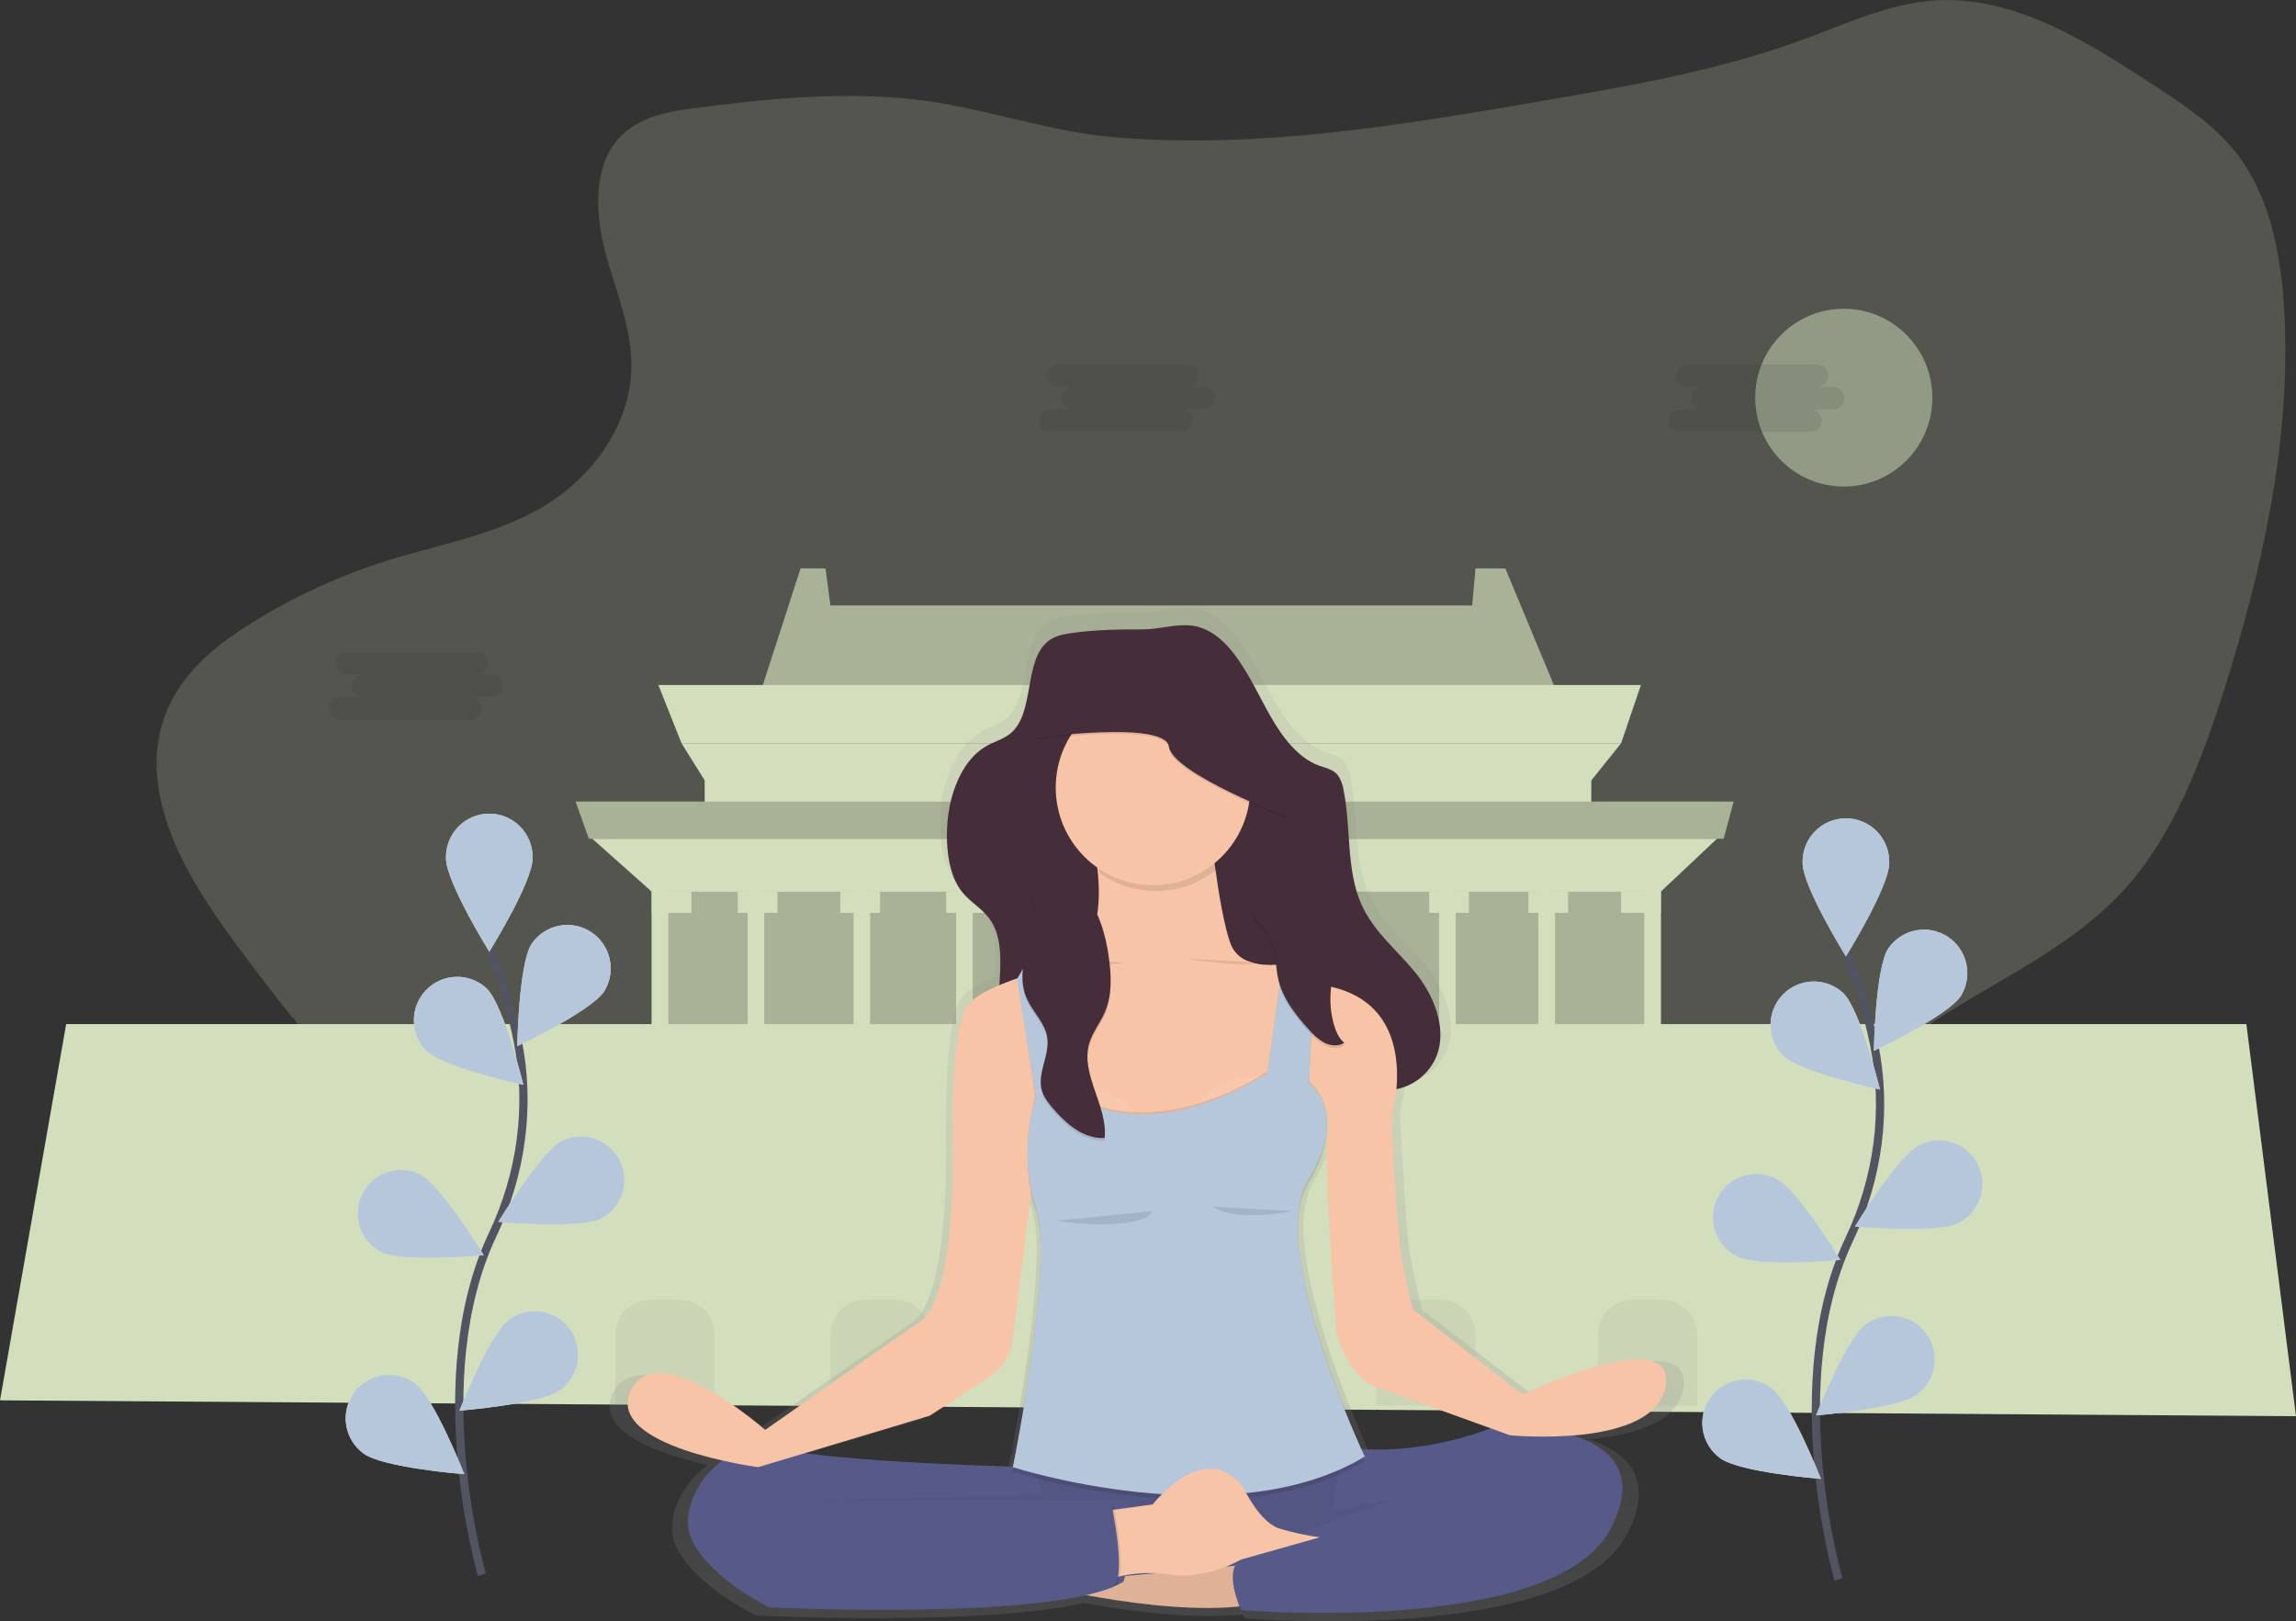 <svg width="558" height="394" viewBox="0 0 558 394" fill="none" xmlns="http://www.w3.org/2000/svg">
<rect x="0" y="0" width="558" height="394" fill="#333333" stroke="none"/>
<g clip-path="url(#clip0)">
<path opacity="0.2" d="M168.295 26.336C161.429 27.234 153.968 28.747 149.431 34.768C144.066 41.886 144.785 52.706 147.216 61.718C149.646 70.73 153.487 79.514 153.447 88.952C153.339 103.957 143.131 116.693 131.512 123.408C119.893 130.122 106.779 132.289 94.237 136.206C82.539 139.877 71.352 145.022 60.944 151.517C52.112 157.016 43.229 164.202 39.694 175.051C33.899 192.841 44.561 211.723 55.092 226.33C87.382 271.116 128.544 314.088 178.86 318.438C216.447 321.661 254.074 302.58 291.253 309.579C308.333 312.786 324.246 321.326 340.278 328.848C356.31 336.37 373.174 343.062 390.458 342.209C407.742 341.356 425.666 331.52 433.155 313.502C437.58 302.853 438.027 290.504 442.117 279.678C454.648 246.468 493.702 241.078 516.362 216.084C528.259 202.956 535.057 184.927 540.722 167.062C549.871 137.997 556.731 107.363 555.201 76.461C554.533 63.009 552.029 49.039 544.591 38.657C539.181 31.101 531.629 26.086 524.254 21.236C507.463 10.194 489.437 -1.205 470.147 0.108C459.033 0.864 448.519 5.828 437.914 9.717C417.712 17.108 396.639 20.77 375.673 24.38C341.031 30.35 305.892 36.32 270.78 33.341C255.275 32.016 240.631 26.728 225.375 24.562C206.823 21.93 186.774 23.92 168.295 26.336Z" fill="#D3DEBD"/>
<path opacity="0.5" d="M448.1 118.245C459.989 118.245 469.626 108.572 469.626 96.639C469.626 84.707 459.989 75.034 448.1 75.034C436.211 75.034 426.573 84.707 426.573 96.639C426.573 108.572 436.211 118.245 448.1 118.245Z" fill="#D3DEBD"/>
<path d="M380.307 172.913H183.319L194.575 138.145H200.608L201.815 147.162H357.794L358.599 138.145H365.833L380.307 172.913Z" fill="#D3DEBD"/>
<path opacity="0.2" d="M380.307 172.913H183.319L194.575 138.145H200.608L201.815 147.162H357.794L358.599 138.145H365.833L380.307 172.913Z" fill="black"/>
<path d="M393.976 180.639H165.633L160.002 166.476H398.803L393.976 180.639Z" fill="#D3DEBD"/>
<path d="M386.742 189.657H171.258L165.633 180.639H393.976L386.742 189.657Z" fill="#D3DEBD"/>
<path d="M386.736 187.081H171.258V197.384H386.736V187.081Z" fill="#D3DEBD"/>
<path d="M403.624 214.122H158.393V252.757H403.624V214.122Z" fill="#D3DEBD"/>
<path opacity="0.2" d="M403.624 214.122H158.393V252.757H403.624V214.122Z" fill="black"/>
<path d="M558 344.182L0 340.322L16.083 248.89H545.939L558 344.182Z" fill="#D3DEBD"/>
<g opacity="0.2">
<path opacity="0.2" d="M158.053 315.856H165.179C167.433 315.856 169.594 316.755 171.188 318.354C172.782 319.953 173.677 322.123 173.677 324.385V341.612H149.555V324.385C149.555 322.123 150.451 319.953 152.044 318.354C153.638 316.755 155.799 315.856 158.053 315.856Z" fill="black"/>
<path opacity="0.2" d="M210.312 315.856H217.439C219.692 315.856 221.854 316.755 223.447 318.354C225.041 319.953 225.936 322.123 225.936 324.385V341.612H201.815V324.385C201.815 322.123 202.71 319.953 204.304 318.354C205.897 316.755 208.058 315.856 210.312 315.856Z" fill="black"/>
<path opacity="0.2" d="M275.437 315.856H282.563C284.817 315.856 286.978 316.755 288.572 318.354C290.165 319.953 291.061 322.123 291.061 324.385V341.612H266.939V324.385C266.939 322.123 267.835 319.953 269.428 318.354C271.022 316.755 273.183 315.856 275.437 315.856V315.856Z" fill="black"/>
<path opacity="0.2" d="M342.975 315.856H350.095C352.349 315.856 354.51 316.755 356.104 318.354C357.698 319.953 358.593 322.123 358.593 324.385V341.612H334.477V324.385C334.477 322.123 335.372 319.953 336.966 318.354C338.56 316.755 340.721 315.856 342.975 315.856Z" fill="black"/>
<path opacity="0.2" d="M396.849 315.856H403.975C406.229 315.856 408.39 316.755 409.984 318.354C411.577 319.953 412.472 322.123 412.472 324.385V341.612H388.351V324.385C388.351 322.123 389.246 319.953 390.84 318.354C392.433 316.755 394.595 315.856 396.849 315.856Z" fill="black"/>
</g>
<path opacity="0.2" d="M291.865 252.757H266.135V304.269H291.865V252.757Z" fill="black"/>
<path d="M162.415 214.122H158.393V252.757H162.415V214.122Z" fill="#D3DEBD"/>
<path d="M185.732 214.122H181.71V252.757H185.732V214.122Z" fill="#D3DEBD"/>
<path d="M211.462 214.122H207.44V252.757H211.462V214.122Z" fill="#D3DEBD"/>
<path d="M236.388 214.122H232.366V252.757H236.388V214.122Z" fill="#D3DEBD"/>
<path d="M263.727 214.122H259.705V252.757H263.727V214.122Z" fill="#D3DEBD"/>
<path d="M300.708 214.122H296.686V252.757H300.708V214.122Z" fill="#D3DEBD"/>
<path d="M325.634 214.122H321.612V252.757H325.634V214.122Z" fill="#D3DEBD"/>
<path d="M353.778 214.122H349.756V252.757H353.778V214.122Z" fill="#D3DEBD"/>
<path d="M377.899 214.122H373.877V252.757H377.899V214.122Z" fill="#D3DEBD"/>
<path d="M403.629 214.122H399.607V252.757H403.629V214.122Z" fill="#D3DEBD"/>
<path d="M403.624 216.698H158.393L143.924 203.82H417.293L403.624 216.698Z" fill="#D3DEBD"/>
<path d="M168.04 216.698H158.393V221.849H168.04V216.698Z" fill="#D3DEBD"/>
<path d="M188.95 216.698H179.302V221.849H188.95V216.698Z" fill="#D3DEBD"/>
<path d="M213.87 216.698H204.222V221.849H213.87V216.698Z" fill="#D3DEBD"/>
<path d="M239.6 216.698H229.953V221.849H239.6V216.698Z" fill="#D3DEBD"/>
<path d="M266.939 216.698H257.292V221.849H266.939V216.698Z" fill="#D3DEBD"/>
<path d="M303.121 216.698H293.474V221.849H303.121V216.698Z" fill="#D3DEBD"/>
<path d="M328.852 216.698H319.204V221.849H328.852V216.698Z" fill="#D3DEBD"/>
<path d="M356.99 216.698H347.342V221.849H356.99V216.698Z" fill="#D3DEBD"/>
<path d="M381.111 216.698H371.464V221.849H381.111V216.698Z" fill="#D3DEBD"/>
<path d="M403.624 216.698H393.976V221.849H403.624V216.698Z" fill="#D3DEBD"/>
<path d="M418.902 203.82H143.12L139.902 194.808H421.315L418.902 203.82Z" fill="#D3DEBD"/>
<path opacity="0.2" d="M418.902 203.82H143.12L139.902 194.808H421.315L418.902 203.82Z" fill="black"/>
<path d="M279 201.244C282.551 201.244 285.43 196.632 285.43 190.942C285.43 185.252 282.551 180.639 279 180.639C275.449 180.639 272.57 185.252 272.57 190.942C272.57 196.632 275.449 201.244 279 201.244Z" fill="#D3DEBD"/>
<path opacity="0.2" d="M279 201.244C282.551 201.244 285.43 196.632 285.43 190.942C285.43 185.252 282.551 180.639 279 180.639C275.449 180.639 272.57 185.252 272.57 190.942C272.57 196.632 275.449 201.244 279 201.244Z" fill="black"/>
<path d="M279 197.378C281.221 197.378 283.022 194.497 283.022 190.942C283.022 187.387 281.221 184.506 279 184.506C276.779 184.506 274.978 187.387 274.978 190.942C274.978 194.497 276.779 197.378 279 197.378Z" fill="#D3DEBD"/>
<path d="M373.135 339.509L345.558 318.267C345.558 318.267 343.331 309.414 342.442 303.217C341.553 297.02 340.216 270.467 340.216 270.467C340.849 268.169 341.268 265.816 341.468 263.44C341.74 263.383 342.034 263.315 342.289 263.241C344.35 262.714 346.262 261.714 347.873 260.32C349.484 258.926 350.751 257.176 351.574 255.207C354.407 248.134 350.747 239.776 346.113 234.17C341.479 228.564 335.65 224.061 332.602 217.113C328.84 208.55 330.126 198.203 328.206 188.833C328.022 187.52 327.535 186.268 326.784 185.177C325.594 183.693 323.731 183.369 322.065 182.777C316.808 180.907 312.865 175.778 309.789 170.428C304.81 161.757 299.655 148.572 289.395 147.822C285.583 147.543 281.6 148.834 277.748 148.822C271.772 148.822 265.852 148.896 259.926 149.721C257.807 150.011 255.609 150.409 253.842 151.813C247.775 156.629 250.522 169.359 244.676 174.556C242.937 176.097 240.71 176.648 238.745 177.706C231.335 181.686 228.044 192.301 228.48 201.853C228.684 206.327 229.613 210.99 232.247 214.259C234.332 216.874 237.306 218.375 239.249 221.133C242.387 225.585 241.962 231.486 241.623 237.491C237.43 239.253 234.065 241.277 233.006 243.455C229.448 250.755 229.89 275.761 229.89 275.761C229.89 275.761 231.227 316.698 220.996 321.815L182.741 348.367C182.741 348.367 155.606 324.692 148.932 338.633C144.366 348.168 161.027 353.564 172.011 356.02C165.083 360.955 161.248 370.075 164.5 376.255C169.598 385.989 183.851 392.63 183.851 392.63C183.851 392.63 238.207 395.262 263.331 389.611H263.744C274.411 391.549 289.718 393.591 301.994 392.363C302.226 392.931 302.391 393.295 302.391 393.295C302.391 393.295 381.134 399.936 395.359 372.935C402.661 359.09 395.041 352.694 385.887 349.748C396.135 348.93 407.805 346.053 409.147 337.308C411.611 321.366 373.135 339.509 373.135 339.509ZM365.204 347.975C350.798 353.245 339.1 353.541 332.874 353.143C329.809 346.451 317.057 317.442 316.723 298.032C316.802 293.699 317.573 289.912 319.295 287.07C323.006 280.946 324.099 276.147 323.974 272.497C323.974 272.224 323.974 271.963 323.974 271.701C323.991 270.586 323.883 269.472 323.651 268.381C324.263 269.881 324.446 271.524 324.178 273.123C322.841 279.985 326.405 324.459 326.405 324.459C326.405 324.459 329.294 334.414 335.299 337.291L365.204 347.975ZM224.118 344.83L237.906 335.978C237.906 335.978 244.359 332.89 245.01 325.346L249.542 289.395C249.853 290.936 250.262 292.455 250.766 293.944C251.57 296.303 251.899 299.76 251.961 303.876C251.808 323.918 245.01 357.214 245.01 357.214H245.095L245.044 357.453L244.563 357.481C233.374 357.14 207.304 356.162 192.705 354.132L224.118 344.83ZM199.957 365.788V365.867H196.558L199.957 365.788Z" fill="url(#paint0_linear)"/>
<path d="M308.752 174.044C311.727 179.264 315.55 184.278 320.621 186.086C322.229 186.655 324.02 186.979 325.153 188.423C325.877 189.49 326.346 190.71 326.523 191.988C328.376 201.125 327.135 211.217 330.772 219.564C333.718 226.324 339.355 230.73 343.836 236.183C348.317 241.635 351.835 249.789 349.115 256.68C348.33 258.589 347.115 260.29 345.565 261.65C344.015 263.009 342.172 263.99 340.182 264.515C336.432 265.532 332.517 265.083 328.71 264.429C323.691 263.537 318.581 262.155 314.4 258.744C307.166 252.848 304.107 242.255 300.323 232.84C298.544 228.428 296.182 223.805 292.273 222.224C287.792 220.416 282.762 223.436 279.855 227.865C276.949 232.294 275.658 237.86 274.253 243.216C272.667 249.26 270.655 255.543 266.486 259.494C264.678 261.265 262.397 262.472 259.92 262.969C257.443 263.467 254.875 263.233 252.528 262.297C247.882 260.353 244.206 255.44 243.141 249.737C241.492 240.947 245.441 230.406 240.597 223.458C238.716 220.769 235.844 219.302 233.799 216.755C231.278 213.565 230.355 209.022 230.157 204.661C229.732 195.348 232.915 184.972 240.076 181.117C241.991 180.088 244.126 179.548 245.809 178.047C251.474 172.998 248.806 160.586 254.669 155.873C256.368 154.502 258.498 154.122 260.549 153.832C266.293 153.03 271.998 152.939 277.776 152.956C281.504 152.956 285.35 151.711 289.038 151.984C298.958 152.734 303.926 165.59 308.752 174.044Z" fill="#452D3A"/>
<path d="M202.404 362.268L204.574 388.064L356.327 387.16L353.438 358.999L302.13 353.006L212.159 358.453L202.404 362.268Z" fill="#575988"/>
<path opacity="0.05" d="M202.404 362.268L204.574 388.064L356.327 387.16L353.438 358.999L302.13 353.006L212.159 358.453L202.404 362.268Z" fill="black"/>
<path d="M302.26 380.303L251.74 385.051C251.74 385.051 286.353 393.898 306.56 389.599L302.26 380.303Z" fill="#F7C4A7"/>
<path opacity="0.1" d="M302.26 380.303L251.74 385.051C251.74 385.051 286.353 393.898 306.56 389.599L302.26 380.303Z" fill="black"/>
<path d="M263.778 198.629C263.778 198.629 273.669 224.738 259.048 236.388C244.427 248.037 256.47 280.622 256.47 280.622L312.797 278.035C312.797 278.035 318.389 241.357 315.375 233.584C315.375 233.584 302.045 237.468 299.037 229.269C296.029 221.07 293.876 198.629 293.876 198.629H263.778Z" fill="#F7C4A7"/>
<path d="M250.879 356.566C250.879 356.566 203.367 355.485 189.397 352.017C175.427 348.549 163.384 365.179 168.329 374.674C173.275 384.169 187.023 390.64 187.023 390.64C187.023 390.64 257.751 394.091 273.018 384.386C273.018 384.386 278.824 367.772 273.018 364.537H199.288L253.672 363.457L250.879 356.566Z" fill="#575988"/>
<path d="M326.342 351.608C326.342 351.608 342.249 355.059 364.179 346.428C364.179 346.428 405.238 345.132 391.484 371.445C377.729 397.758 301.62 391.294 301.62 391.294C301.62 391.294 297.088 381.583 301.62 378.996C306.152 376.409 345.478 359.795 357.704 360.654L323.714 367.34L326.342 351.608Z" fill="#575988"/>
<path opacity="0.1" d="M295.825 211.189C295.004 205.042 294.522 200.033 294.522 200.033H264.424C265.814 203.99 266.779 208.084 267.302 212.246C271.522 215.212 276.592 216.713 281.74 216.523C286.889 216.332 291.834 214.459 295.825 211.189V211.189Z" fill="black"/>
<path d="M280.224 215.129C293.283 215.129 303.869 204.504 303.869 191.397C303.869 178.29 293.283 167.665 280.224 167.665C267.165 167.665 256.578 178.29 256.578 191.397C256.578 204.504 267.165 215.129 280.224 215.129Z" fill="#F7C4A7"/>
<path d="M266.361 232.72C266.361 232.72 237.986 238.116 234.547 245.229C231.108 252.341 231.539 276.733 231.539 276.733C231.539 276.733 232.83 316.652 222.939 321.61L185.964 347.503C185.964 347.503 159.735 324.413 153.289 338.008C146.842 351.602 184.248 356.566 184.248 356.566L225.953 344.057L239.283 335.426C239.283 335.426 245.514 332.407 246.16 325.067L251.751 280.616L274.111 274.146H310.214L315.052 260.284C315.052 260.284 323.974 267.46 322.683 274.146C321.391 280.832 324.83 324.18 324.83 324.18C324.83 324.18 327.622 333.891 333.429 336.688L366.971 348.81C366.971 348.81 402.445 352.261 404.808 336.728C407.17 321.195 369.979 338.883 369.979 338.883L343.32 318.17C343.32 318.17 341.173 309.539 340.312 303.495C339.451 297.452 338.165 271.565 338.165 271.565C338.165 271.565 346.334 244.376 322.688 239.634L292.16 230.139L266.361 232.72Z" fill="#F7C4A7"/>
<path opacity="0.1" d="M247.333 238.218L251.74 267.454C251.74 267.454 247.208 281.048 251.74 294.427C256.272 307.805 246.143 357.646 246.143 357.646C246.143 357.646 299.241 374.703 331.684 355.059C331.684 355.059 307.823 304.57 317.924 287.741C328.025 270.911 318.088 264.327 318.088 264.327L319.675 233.391L312.367 231.236L308.067 261.82C308.067 261.82 278.4 282.532 256.47 264.406L251.74 231.179L247.333 238.218Z" fill="black"/>
<path opacity="0.07" d="M278.003 272.969C275.707 269.285 272.125 266.592 267.958 265.416C263.79 264.24 259.335 264.664 255.462 266.607C262.662 272.014 270.599 273.458 278.003 272.969Z" fill="white"/>
<path opacity="0.07" d="M290.188 269.728C292.485 266.044 296.066 263.352 300.234 262.175C304.402 260.999 308.857 261.423 312.729 263.366C305.535 268.773 297.592 270.223 290.188 269.728Z" fill="white"/>
<path opacity="0.1" d="M247.333 238.218L251.74 265.942C251.74 265.942 247.208 279.536 251.74 292.914C256.272 306.293 246.143 356.133 246.143 356.133C246.143 356.133 299.241 373.19 331.684 353.546C331.684 353.546 307.823 303.058 317.924 286.228C328.025 269.399 318.088 262.815 318.088 262.815L319.641 231.856L312.333 229.701L308.033 260.341C308.033 260.341 278.366 281.054 256.436 262.928L251.706 229.701L247.333 238.218Z" fill="black"/>
<path d="M247.118 238.002L251.74 266.374C251.74 266.374 247.208 279.968 251.74 293.347C256.272 306.725 246.143 356.566 246.143 356.566C246.143 356.566 299.241 373.623 331.684 353.979C331.684 353.979 307.823 303.49 317.924 286.66C328.025 269.831 318.088 263.247 318.088 263.247L319.641 232.288L312.333 230.133L308.033 260.773C308.033 260.773 278.366 281.486 256.436 263.36L251.706 230.133L247.118 238.002Z" fill="#B6C7DB"/>
<path d="M268.939 367.141L280.133 365.629C280.133 365.629 293.032 349.015 302.277 361.745C302.277 361.745 306.147 369.944 310.877 371.456C314.112 372.437 317.419 373.158 320.768 373.611L301.637 379.007C301.637 379.007 293.253 383.97 284.438 382.674C279.25 381.881 273.948 382.325 268.962 383.97L268.939 367.141Z" fill="#F7C4A7"/>
<path opacity="0.1" d="M256.578 296.69C256.578 296.69 276.785 299.709 280.224 294.319Z" fill="black"/>
<path opacity="0.1" d="M294.862 293.239C294.862 293.239 298.731 297.122 314.208 294.319Z" fill="black"/>
<path opacity="0.1" d="M255.502 233.039C255.502 233.039 270.333 235.194 273.131 233.903Z" fill="black"/>
<path opacity="0.1" d="M288.183 233.039C288.183 233.039 303.014 235.194 305.812 233.903Z" fill="black"/>
<path opacity="0.1" d="M270.554 365.52C270.554 365.52 274.638 384.852 270.554 385.534C266.469 386.216 260.662 382.35 260.662 381.918C260.662 381.486 263.24 369.188 263.24 369.188L270.554 365.52Z" fill="black"/>
<path d="M270.123 365.52C270.123 365.52 274.208 384.852 270.123 385.534C266.039 386.216 260.232 382.35 260.232 381.918C260.232 381.486 262.81 369.188 262.81 369.188L270.123 365.52Z" fill="#575988"/>
<path opacity="0.1" d="M250.165 230.213C248.364 234.415 247.724 239.372 249.638 243.523C251.1 246.69 253.955 249.254 254.505 252.7C255.196 257.021 252.006 261.416 253.196 265.623C253.649 267.238 254.709 268.603 255.785 269.882C259.059 273.765 263.41 277.523 268.463 277.222C269.262 269.387 262.515 261.785 264.724 254.229C265.517 251.523 267.375 249.271 268.497 246.69C270.361 242.409 270.095 237.519 269.421 232.896C268.44 226.193 265.959 217.966 259.337 214.827C256.289 213.383 251.972 213.281 250.885 217.198C250.318 219.291 251.678 221.258 251.865 223.305C252.103 225.903 251.168 227.876 250.165 230.213Z" fill="black"/>
<path d="M250.165 229.565C248.364 233.766 247.724 238.724 249.638 242.875C251.1 246.042 253.955 248.606 254.505 252.052C255.196 256.373 252.006 260.768 253.196 264.975C253.649 266.59 254.709 267.954 255.785 269.234C259.059 273.117 263.41 276.875 268.463 276.574C269.262 268.739 262.515 261.137 264.724 253.581C265.517 250.875 267.375 248.623 268.497 246.042C270.361 241.76 270.095 236.871 269.421 232.248C268.44 225.545 265.959 217.318 259.337 214.179C256.289 212.735 251.972 212.633 250.885 216.55C250.318 218.643 251.678 220.61 251.865 222.657C252.103 225.261 251.168 227.234 250.165 229.565Z" fill="#452D3A"/>
<path opacity="0.1" d="M251.848 179.747C251.848 179.747 283.237 175.431 284.093 181.902C284.948 188.372 312.684 198.959 312.684 198.959L305.807 181.902L293.123 160.757C293.123 160.757 269.896 159.051 268.831 160.757C267.766 162.462 255.502 168.091 255.502 168.091L251.848 179.747Z" fill="black"/>
<path d="M251.848 179.315C251.848 179.315 283.237 174.999 284.093 181.47C284.948 187.94 312.684 198.527 312.684 198.527L305.807 181.47L293.123 160.33C293.123 160.33 269.896 158.625 268.831 160.33C267.766 162.036 255.502 167.665 255.502 167.665L251.848 179.315Z" fill="#452D3A"/>
<path opacity="0.1" d="M306.469 225.431C307.996 227.266 309.074 229.433 309.619 231.759C310.14 233.982 310.157 236.308 310.656 238.537C311.715 243.284 314.842 247.276 318.111 250.869C319.169 252.171 320.46 253.262 321.918 254.087C323.413 254.826 325.317 254.98 326.705 254.087C325.39 253.007 324.677 251.352 324.206 249.709C323.545 247.418 323.251 245.037 323.334 242.653C323.476 238.673 324.637 234.471 322.989 230.844C322.037 228.752 320.264 227.16 318.457 225.727C317.201 224.702 315.846 223.807 314.412 223.055C311.744 221.718 308.679 221.133 305.733 220.843C301.892 220.445 305.251 223.964 306.469 225.431Z" fill="black"/>
<path d="M306.469 224.777C307.997 226.615 309.076 228.786 309.619 231.117C310.14 233.34 310.157 235.665 310.656 237.894C311.715 242.642 314.842 246.633 318.111 250.226C319.169 251.528 320.46 252.62 321.918 253.445C323.413 254.184 325.317 254.337 326.705 253.445C325.39 252.364 324.677 250.71 324.206 249.067C323.545 246.776 323.251 244.394 323.334 242.011C323.476 238.031 324.637 233.829 322.989 230.201C322.037 228.109 320.264 226.517 318.457 225.084C317.201 224.06 315.846 223.165 314.412 222.412C311.744 221.076 308.679 220.49 305.733 220.2C301.892 219.797 305.251 223.316 306.469 224.777Z" fill="#452D3A"/>
<path opacity="0.1" d="M292.415 94.047H288.517C288.886 94.064 289.254 94.005 289.6 93.875C289.945 93.745 290.261 93.546 290.528 93.29C290.795 93.035 291.007 92.727 291.152 92.387C291.297 92.046 291.372 91.679 291.372 91.309C291.372 90.939 291.297 90.572 291.152 90.231C291.007 89.891 290.795 89.584 290.528 89.328C290.261 89.072 289.945 88.873 289.6 88.743C289.254 88.613 288.886 88.555 288.517 88.571H256.946C256.244 88.603 255.582 88.906 255.096 89.416C254.611 89.926 254.34 90.604 254.34 91.309C254.34 92.014 254.611 92.692 255.096 93.202C255.582 93.712 256.244 94.015 256.946 94.047H260.844C260.475 94.03 260.107 94.088 259.761 94.218C259.416 94.348 259.1 94.547 258.833 94.803C258.566 95.059 258.354 95.366 258.209 95.707C258.064 96.047 257.989 96.414 257.989 96.784C257.989 97.155 258.064 97.521 258.209 97.862C258.354 98.202 258.566 98.51 258.833 98.766C259.1 99.022 259.416 99.221 259.761 99.351C260.107 99.481 260.475 99.539 260.844 99.522H255.388C255.02 99.505 254.651 99.564 254.306 99.693C253.96 99.823 253.645 100.022 253.378 100.278C253.111 100.534 252.899 100.842 252.753 101.182C252.608 101.523 252.534 101.889 252.534 102.26C252.534 102.63 252.608 102.997 252.753 103.337C252.899 103.678 253.111 103.985 253.378 104.241C253.645 104.497 253.96 104.696 254.306 104.826C254.651 104.956 255.02 105.014 255.388 104.997H286.959C287.328 105.014 287.696 104.956 288.042 104.826C288.387 104.696 288.703 104.497 288.97 104.241C289.237 103.985 289.449 103.678 289.594 103.337C289.739 102.997 289.814 102.63 289.814 102.26C289.814 101.889 289.739 101.523 289.594 101.182C289.449 100.842 289.237 100.534 288.97 100.278C288.703 100.022 288.387 99.823 288.042 99.693C287.696 99.564 287.328 99.505 286.959 99.522H292.415C292.783 99.539 293.152 99.481 293.497 99.351C293.843 99.221 294.158 99.022 294.425 98.766C294.692 98.51 294.905 98.202 295.05 97.862C295.195 97.521 295.27 97.155 295.27 96.784C295.27 96.414 295.195 96.047 295.05 95.707C294.905 95.366 294.692 95.059 294.425 94.803C294.158 94.547 293.843 94.348 293.497 94.218C293.152 94.088 292.783 94.03 292.415 94.047V94.047Z" fill="#252223"/>
<path opacity="0.1" d="M445.369 94.047H441.471C441.84 94.064 442.208 94.005 442.554 93.875C442.9 93.745 443.215 93.546 443.482 93.29C443.749 93.035 443.961 92.727 444.106 92.387C444.252 92.046 444.326 91.679 444.326 91.309C444.326 90.939 444.252 90.572 444.106 90.231C443.961 89.891 443.749 89.584 443.482 89.328C443.215 89.072 442.9 88.873 442.554 88.743C442.208 88.613 441.84 88.555 441.471 88.571H409.901C409.199 88.603 408.536 88.906 408.051 89.416C407.565 89.926 407.294 90.604 407.294 91.309C407.294 92.014 407.565 92.692 408.051 93.202C408.536 93.712 409.199 94.015 409.901 94.047H413.798C413.429 94.03 413.061 94.088 412.716 94.218C412.37 94.348 412.054 94.547 411.787 94.803C411.521 95.059 411.308 95.366 411.163 95.707C411.018 96.047 410.943 96.414 410.943 96.784C410.943 97.155 411.018 97.521 411.163 97.862C411.308 98.202 411.521 98.51 411.787 98.766C412.054 99.022 412.37 99.221 412.716 99.351C413.061 99.481 413.429 99.539 413.798 99.522H408.343C407.974 99.505 407.606 99.564 407.26 99.693C406.915 99.823 406.599 100.022 406.332 100.278C406.065 100.534 405.853 100.842 405.708 101.182C405.563 101.523 405.488 101.889 405.488 102.26C405.488 102.63 405.563 102.997 405.708 103.337C405.853 103.678 406.065 103.985 406.332 104.241C406.599 104.497 406.915 104.696 407.26 104.826C407.606 104.956 407.974 105.014 408.343 104.997H439.914C440.282 105.014 440.65 104.956 440.996 104.826C441.342 104.696 441.657 104.497 441.924 104.241C442.191 103.985 442.403 103.678 442.549 103.337C442.694 102.997 442.768 102.63 442.768 102.26C442.768 101.889 442.694 101.523 442.549 101.182C442.403 100.842 442.191 100.534 441.924 100.278C441.657 100.022 441.342 99.823 440.996 99.693C440.65 99.564 440.282 99.505 439.914 99.522H445.369C445.738 99.539 446.106 99.481 446.451 99.351C446.797 99.221 447.113 99.022 447.38 98.766C447.646 98.51 447.859 98.202 448.004 97.862C448.149 97.521 448.224 97.155 448.224 96.784C448.224 96.414 448.149 96.047 448.004 95.707C447.859 95.366 447.646 95.059 447.38 94.803C447.113 94.547 446.797 94.348 446.451 94.218C446.106 94.088 445.738 94.03 445.369 94.047V94.047Z" fill="#252223"/>
<path opacity="0.1" d="M119.633 163.98H115.735C116.104 163.997 116.472 163.939 116.818 163.809C117.164 163.679 117.479 163.48 117.746 163.224C118.013 162.968 118.225 162.661 118.37 162.32C118.516 161.98 118.59 161.613 118.59 161.243C118.59 160.872 118.516 160.506 118.37 160.165C118.225 159.825 118.013 159.517 117.746 159.261C117.479 159.005 117.164 158.807 116.818 158.677C116.472 158.547 116.104 158.488 115.735 158.505H84.165C83.463 158.537 82.8 158.84 82.315 159.35C81.829 159.86 81.558 160.538 81.558 161.243C81.558 161.948 81.829 162.626 82.315 163.136C82.8 163.646 83.463 163.948 84.165 163.98H88.062C87.36 164.013 86.698 164.315 86.212 164.825C85.727 165.335 85.456 166.013 85.456 166.718C85.456 167.423 85.727 168.101 86.212 168.611C86.698 169.121 87.36 169.424 88.062 169.456H82.607C82.238 169.439 81.87 169.497 81.524 169.627C81.179 169.757 80.863 169.956 80.596 170.212C80.329 170.468 80.117 170.775 79.972 171.116C79.827 171.456 79.752 171.823 79.752 172.193C79.752 172.564 79.827 172.93 79.972 173.271C80.117 173.611 80.329 173.919 80.596 174.175C80.863 174.431 81.179 174.63 81.524 174.76C81.87 174.89 82.238 174.948 82.607 174.931H114.178C114.546 174.948 114.915 174.89 115.26 174.76C115.606 174.63 115.921 174.431 116.188 174.175C116.455 173.919 116.667 173.611 116.813 173.271C116.958 172.93 117.032 172.564 117.032 172.193C117.032 171.823 116.958 171.456 116.813 171.116C116.667 170.775 116.455 170.468 116.188 170.212C115.921 169.956 115.606 169.757 115.26 169.627C114.915 169.497 114.546 169.439 114.178 169.456H119.633C120.335 169.424 120.997 169.121 121.483 168.611C121.968 168.101 122.239 167.423 122.239 166.718C122.239 166.013 121.968 165.335 121.483 164.825C120.997 164.315 120.335 164.013 119.633 163.98V163.98Z" fill="#252223"/>
<path d="M446.814 383.851C446.814 383.851 432.838 336.228 449.436 301.176C456.404 286.467 458.716 269.95 455.498 253.985C453.959 246.405 451.731 238.982 448.842 231.811" stroke="#535461" stroke-width="2" stroke-miterlimit="10"/>
<path d="M459.146 209.688C459.146 215.527 448.615 232.43 448.615 232.43C448.615 232.43 438.084 215.504 438.084 209.688C438.051 208.279 438.3 206.879 438.814 205.568C439.328 204.257 440.099 203.063 441.08 202.056C442.061 201.048 443.232 200.248 444.526 199.701C445.819 199.154 447.209 198.873 448.612 198.873C450.016 198.873 451.405 199.154 452.699 199.701C453.992 200.248 455.164 201.048 456.145 202.056C457.126 203.063 457.896 204.257 458.41 205.568C458.925 206.879 459.173 208.279 459.141 209.688H459.146Z" fill="#D3DEBD"/>
<path d="M476.572 242.016C473.411 246.917 455.407 255.378 455.407 255.378C455.407 255.378 455.736 235.427 458.897 230.526C460.447 228.249 462.823 226.671 465.516 226.128C468.21 225.585 471.008 226.12 473.314 227.619C475.62 229.117 477.251 231.461 477.86 234.149C478.469 236.838 478.006 239.659 476.572 242.011V242.016Z" fill="#D3DEBD"/>
<path d="M475.807 297.264C470.612 299.891 450.819 298.077 450.819 298.077C450.819 298.077 461.135 281.02 466.329 278.393C467.567 277.735 468.923 277.332 470.318 277.206C471.713 277.081 473.119 277.236 474.454 277.662C475.788 278.089 477.025 278.778 478.091 279.691C479.157 280.603 480.03 281.719 480.661 282.974C481.292 284.229 481.667 285.598 481.764 287C481.861 288.403 481.679 289.81 481.227 291.141C480.776 292.472 480.064 293.699 479.135 294.75C478.205 295.801 477.075 296.656 475.813 297.264H475.807Z" fill="#D3DEBD"/>
<path d="M465.854 338.934C461.18 342.403 441.358 343.972 441.358 343.972C441.358 343.972 448.655 325.414 453.328 321.94C454.439 321.101 455.704 320.492 457.051 320.146C458.398 319.801 459.8 319.726 461.175 319.927C462.551 320.128 463.873 320.601 465.066 321.317C466.259 322.033 467.298 322.979 468.125 324.101C468.952 325.223 469.549 326.498 469.882 327.852C470.216 329.206 470.279 330.614 470.068 331.993C469.856 333.371 469.375 334.695 468.652 335.886C467.929 337.078 466.978 338.114 465.854 338.934V338.934Z" fill="#D3DEBD"/>
<path d="M433.297 256.509C437.466 260.574 456.903 264.787 456.903 264.787C456.903 264.787 452.144 245.416 447.975 241.345C445.958 239.47 443.29 238.461 440.541 238.534C437.792 238.607 435.181 239.756 433.265 241.735C431.349 243.714 430.281 246.367 430.288 249.127C430.295 251.886 431.377 254.534 433.303 256.503L433.297 256.509Z" fill="#D3DEBD"/>
<path d="M422.273 305.389C427.468 308.016 447.261 306.202 447.261 306.202C447.261 306.202 436.945 289.145 431.75 286.518C430.513 285.86 429.157 285.457 427.762 285.331C426.366 285.206 424.961 285.361 423.626 285.787C422.291 286.214 421.055 286.903 419.989 287.815C418.923 288.727 418.049 289.844 417.419 291.099C416.788 292.354 416.413 293.723 416.316 295.125C416.218 296.527 416.401 297.935 416.852 299.266C417.304 300.597 418.015 301.824 418.945 302.875C419.875 303.926 421.004 304.781 422.267 305.389H422.273Z" fill="#D3DEBD"/>
<path d="M418.053 354.377C422.726 357.845 442.548 359.414 442.548 359.414C442.548 359.414 435.251 340.85 430.572 337.382C429.461 336.544 428.196 335.934 426.849 335.589C425.502 335.243 424.101 335.169 422.725 335.37C421.35 335.571 420.027 336.043 418.834 336.759C417.642 337.476 416.602 338.422 415.775 339.543C414.949 340.665 414.351 341.94 414.018 343.294C413.685 344.649 413.622 346.056 413.833 347.435C414.044 348.814 414.525 350.137 415.248 351.329C415.972 352.52 416.923 353.556 418.047 354.377H418.053Z" fill="#D3DEBD"/>
<path d="M459.146 209.688C459.146 215.527 448.615 232.43 448.615 232.43C448.615 232.43 438.084 215.504 438.084 209.688C438.051 208.279 438.3 206.879 438.814 205.568C439.328 204.257 440.099 203.063 441.08 202.056C442.061 201.048 443.232 200.248 444.526 199.701C445.819 199.154 447.209 198.873 448.612 198.873C450.016 198.873 451.405 199.154 452.699 199.701C453.992 200.248 455.164 201.048 456.145 202.056C457.126 203.063 457.896 204.257 458.41 205.568C458.925 206.879 459.173 208.279 459.141 209.688H459.146Z" fill="#B6C7DB"/>
<path d="M476.572 242.016C473.411 246.917 455.407 255.378 455.407 255.378C455.407 255.378 455.736 235.427 458.897 230.526C460.447 228.249 462.823 226.671 465.516 226.128C468.21 225.585 471.008 226.12 473.314 227.619C475.62 229.117 477.251 231.461 477.86 234.149C478.469 236.838 478.006 239.659 476.572 242.011V242.016Z" fill="#B6C7DB"/>
<path d="M475.807 297.264C470.612 299.891 450.819 298.077 450.819 298.077C450.819 298.077 461.135 281.02 466.329 278.393C467.567 277.735 468.923 277.332 470.318 277.206C471.713 277.081 473.119 277.236 474.454 277.662C475.788 278.089 477.025 278.778 478.091 279.691C479.157 280.603 480.03 281.719 480.661 282.974C481.292 284.229 481.667 285.598 481.764 287C481.861 288.403 481.679 289.81 481.227 291.141C480.776 292.472 480.064 293.699 479.135 294.75C478.205 295.801 477.075 296.656 475.813 297.264H475.807Z" fill="#B6C7DB"/>
<path d="M465.854 338.934C461.18 342.403 441.358 343.972 441.358 343.972C441.358 343.972 448.655 325.414 453.328 321.94C454.439 321.101 455.704 320.492 457.051 320.146C458.398 319.801 459.8 319.726 461.175 319.927C462.551 320.128 463.873 320.601 465.066 321.317C466.259 322.033 467.298 322.979 468.125 324.101C468.952 325.223 469.549 326.498 469.882 327.852C470.216 329.206 470.279 330.614 470.068 331.993C469.856 333.371 469.375 334.695 468.652 335.886C467.929 337.078 466.978 338.114 465.854 338.934V338.934Z" fill="#B6C7DB"/>
<path d="M433.297 256.509C437.466 260.574 456.903 264.787 456.903 264.787C456.903 264.787 452.144 245.416 447.975 241.345C445.958 239.47 443.29 238.461 440.541 238.534C437.792 238.607 435.181 239.756 433.265 241.735C431.349 243.714 430.281 246.367 430.288 249.127C430.295 251.886 431.377 254.534 433.303 256.503L433.297 256.509Z" fill="#B6C7DB"/>
<path d="M422.273 305.389C427.468 308.016 447.261 306.202 447.261 306.202C447.261 306.202 436.945 289.145 431.75 286.518C430.513 285.86 429.157 285.457 427.762 285.331C426.366 285.206 424.961 285.361 423.626 285.787C422.291 286.214 421.055 286.903 419.989 287.815C418.923 288.727 418.049 289.844 417.419 291.099C416.788 292.354 416.413 293.723 416.316 295.125C416.218 296.527 416.401 297.935 416.852 299.266C417.304 300.597 418.015 301.824 418.945 302.875C419.875 303.926 421.004 304.781 422.267 305.389H422.273Z" fill="#B6C7DB"/>
<path d="M418.053 354.377C422.726 357.845 442.548 359.414 442.548 359.414C442.548 359.414 435.251 340.85 430.572 337.382C429.461 336.544 428.196 335.934 426.849 335.589C425.502 335.243 424.101 335.169 422.725 335.37C421.35 335.571 420.027 336.043 418.834 336.759C417.642 337.476 416.602 338.422 415.775 339.543C414.949 340.665 414.351 341.94 414.018 343.294C413.685 344.649 413.622 346.056 413.833 347.435C414.044 348.814 414.525 350.137 415.248 351.329C415.972 352.52 416.923 353.556 418.047 354.377H418.053Z" fill="#B6C7DB"/>
<path d="M117.112 382.714C117.112 382.714 103.137 335.091 119.735 300.039C126.703 285.33 129.014 268.813 125.796 252.848C124.258 245.267 122.03 237.845 119.14 230.673" stroke="#535461" stroke-width="2" stroke-miterlimit="10"/>
<path d="M129.445 208.55C129.445 214.39 118.913 231.293 118.913 231.293C118.913 231.293 108.382 214.367 108.382 208.55C108.35 207.142 108.598 205.742 109.112 204.431C109.627 203.12 110.397 201.926 111.378 200.919C112.359 199.911 113.531 199.11 114.824 198.564C116.118 198.017 117.507 197.736 118.911 197.736C120.314 197.736 121.704 198.017 122.997 198.564C124.291 199.11 125.462 199.911 126.443 200.919C127.424 201.926 128.194 203.12 128.709 204.431C129.223 205.742 129.472 207.142 129.439 208.55H129.445Z" fill="#D3DEBD"/>
<path d="M146.87 240.879C143.709 245.78 125.706 254.241 125.706 254.241C125.706 254.241 126.034 234.289 129.195 229.388C130.746 227.112 133.121 225.534 135.815 224.991C138.508 224.448 141.306 224.983 143.612 226.481C145.919 227.98 147.55 230.324 148.158 233.012C148.767 235.701 148.305 238.522 146.87 240.873V240.879Z" fill="#D3DEBD"/>
<path d="M146.105 296.127C140.911 298.754 121.117 296.94 121.117 296.94C121.117 296.94 131.433 279.883 136.628 277.256C139.113 276.06 141.967 275.889 144.577 276.781C147.186 277.673 149.344 279.556 150.585 282.026C151.826 284.497 152.053 287.357 151.217 289.994C150.38 292.63 148.547 294.832 146.111 296.127H146.105Z" fill="#D3DEBD"/>
<path d="M136.152 337.797C131.478 341.265 111.657 342.835 111.657 342.835C111.657 342.835 118.953 324.277 123.627 320.803C124.738 319.964 126.003 319.355 127.35 319.009C128.696 318.664 130.098 318.589 131.474 318.79C132.849 318.991 134.172 319.463 135.364 320.18C136.557 320.896 137.597 321.842 138.424 322.964C139.25 324.086 139.847 325.36 140.181 326.715C140.514 328.069 140.577 329.476 140.366 330.855C140.155 332.234 139.674 333.558 138.95 334.749C138.227 335.941 137.276 336.976 136.152 337.797V337.797Z" fill="#D3DEBD"/>
<path d="M103.595 255.372C107.765 259.437 127.201 263.65 127.201 263.65C127.201 263.65 122.443 244.279 118.273 240.208C116.256 238.333 113.588 237.324 110.839 237.397C108.091 237.47 105.48 238.619 103.564 240.598C101.648 242.577 100.579 245.23 100.586 247.99C100.593 250.749 101.675 253.397 103.601 255.366L103.595 255.372Z" fill="#D3DEBD"/>
<path d="M92.571 304.252C97.766 306.878 117.56 305.065 117.56 305.065C117.56 305.065 107.244 288.008 102.049 285.381C99.563 284.184 96.709 284.014 94.1 284.906C91.49 285.798 89.333 287.681 88.092 290.151C86.85 292.622 86.624 295.482 87.46 298.118C88.296 300.755 90.13 302.957 92.566 304.252H92.571Z" fill="#D3DEBD"/>
<path d="M88.351 353.239C93.025 356.708 112.846 358.277 112.846 358.277C112.846 358.277 105.55 339.713 100.871 336.245C99.76 335.406 98.494 334.797 97.147 334.451C95.801 334.106 94.399 334.032 93.024 334.232C91.648 334.433 90.326 334.906 89.133 335.622C87.94 336.338 86.9 337.285 86.074 338.406C85.247 339.528 84.65 340.803 84.316 342.157C83.983 343.512 83.92 344.919 84.131 346.298C84.343 347.677 84.824 349 85.547 350.191C86.27 351.383 87.221 352.419 88.345 353.239H88.351Z" fill="#D3DEBD"/>
<path d="M129.445 208.55C129.445 214.39 118.913 231.293 118.913 231.293C118.913 231.293 108.382 214.367 108.382 208.55C108.35 207.142 108.598 205.742 109.112 204.431C109.627 203.12 110.397 201.926 111.378 200.919C112.359 199.911 113.531 199.11 114.824 198.564C116.118 198.017 117.507 197.736 118.911 197.736C120.314 197.736 121.704 198.017 122.997 198.564C124.291 199.11 125.462 199.911 126.443 200.919C127.424 201.926 128.194 203.12 128.709 204.431C129.223 205.742 129.472 207.142 129.439 208.55H129.445Z" fill="#B6C7DB"/>
<path d="M146.87 240.879C143.709 245.78 125.706 254.241 125.706 254.241C125.706 254.241 126.034 234.289 129.195 229.388C130.746 227.112 133.121 225.534 135.815 224.991C138.508 224.448 141.306 224.983 143.612 226.481C145.919 227.98 147.55 230.324 148.158 233.012C148.767 235.701 148.305 238.522 146.87 240.873V240.879Z" fill="#B6C7DB"/>
<path d="M146.105 296.127C140.911 298.754 121.117 296.94 121.117 296.94C121.117 296.94 131.433 279.883 136.628 277.256C139.113 276.06 141.967 275.889 144.577 276.781C147.186 277.673 149.344 279.556 150.585 282.026C151.826 284.497 152.053 287.357 151.217 289.994C150.38 292.63 148.547 294.832 146.111 296.127H146.105Z" fill="#B6C7DB"/>
<path d="M136.152 337.797C131.478 341.265 111.657 342.835 111.657 342.835C111.657 342.835 118.953 324.277 123.627 320.803C124.738 319.964 126.003 319.355 127.35 319.009C128.696 318.664 130.098 318.589 131.474 318.79C132.849 318.991 134.172 319.463 135.364 320.18C136.557 320.896 137.597 321.842 138.424 322.964C139.25 324.086 139.847 325.36 140.181 326.715C140.514 328.069 140.577 329.476 140.366 330.855C140.155 332.234 139.674 333.558 138.95 334.749C138.227 335.941 137.276 336.976 136.152 337.797V337.797Z" fill="#B6C7DB"/>
<path d="M103.595 255.372C107.765 259.437 127.201 263.65 127.201 263.65C127.201 263.65 122.443 244.279 118.273 240.208C116.256 238.333 113.588 237.324 110.839 237.397C108.091 237.47 105.48 238.619 103.564 240.598C101.648 242.577 100.579 245.23 100.586 247.99C100.593 250.749 101.675 253.397 103.601 255.366L103.595 255.372Z" fill="#B6C7DB"/>
<path d="M92.571 304.252C97.766 306.878 117.56 305.065 117.56 305.065C117.56 305.065 107.244 288.008 102.049 285.381C99.563 284.184 96.709 284.014 94.1 284.906C91.49 285.798 89.333 287.681 88.092 290.151C86.85 292.622 86.624 295.482 87.46 298.118C88.296 300.755 90.13 302.957 92.566 304.252H92.571Z" fill="#B6C7DB"/>
<path d="M88.351 353.239C93.025 356.708 112.846 358.277 112.846 358.277C112.846 358.277 105.55 339.713 100.871 336.245C99.76 335.406 98.494 334.797 97.147 334.451C95.801 334.106 94.399 334.032 93.024 334.232C91.648 334.433 90.326 334.906 89.133 335.622C87.94 336.338 86.9 337.285 86.074 338.406C85.247 339.528 84.65 340.803 84.316 342.157C83.983 343.512 83.92 344.919 84.131 346.298C84.343 347.677 84.824 349 85.547 350.191C86.27 351.383 87.221 352.419 88.345 353.239H88.351Z" fill="#B6C7DB"/>
</g>
<defs>
<linearGradient id="paint0_linear" x1="278.722" y1="394.006" x2="278.722" y2="147.816" gradientUnits="userSpaceOnUse">
<stop stop-color="#808080" stop-opacity="0.25"/>
<stop offset="0.54" stop-color="#808080" stop-opacity="0.12"/>
<stop offset="1" stop-color="#808080" stop-opacity="0.1"/>
</linearGradient>
<clipPath id="clip0">
<rect width="558" height="394" fill="white"/>
</clipPath>
</defs>
</svg>
